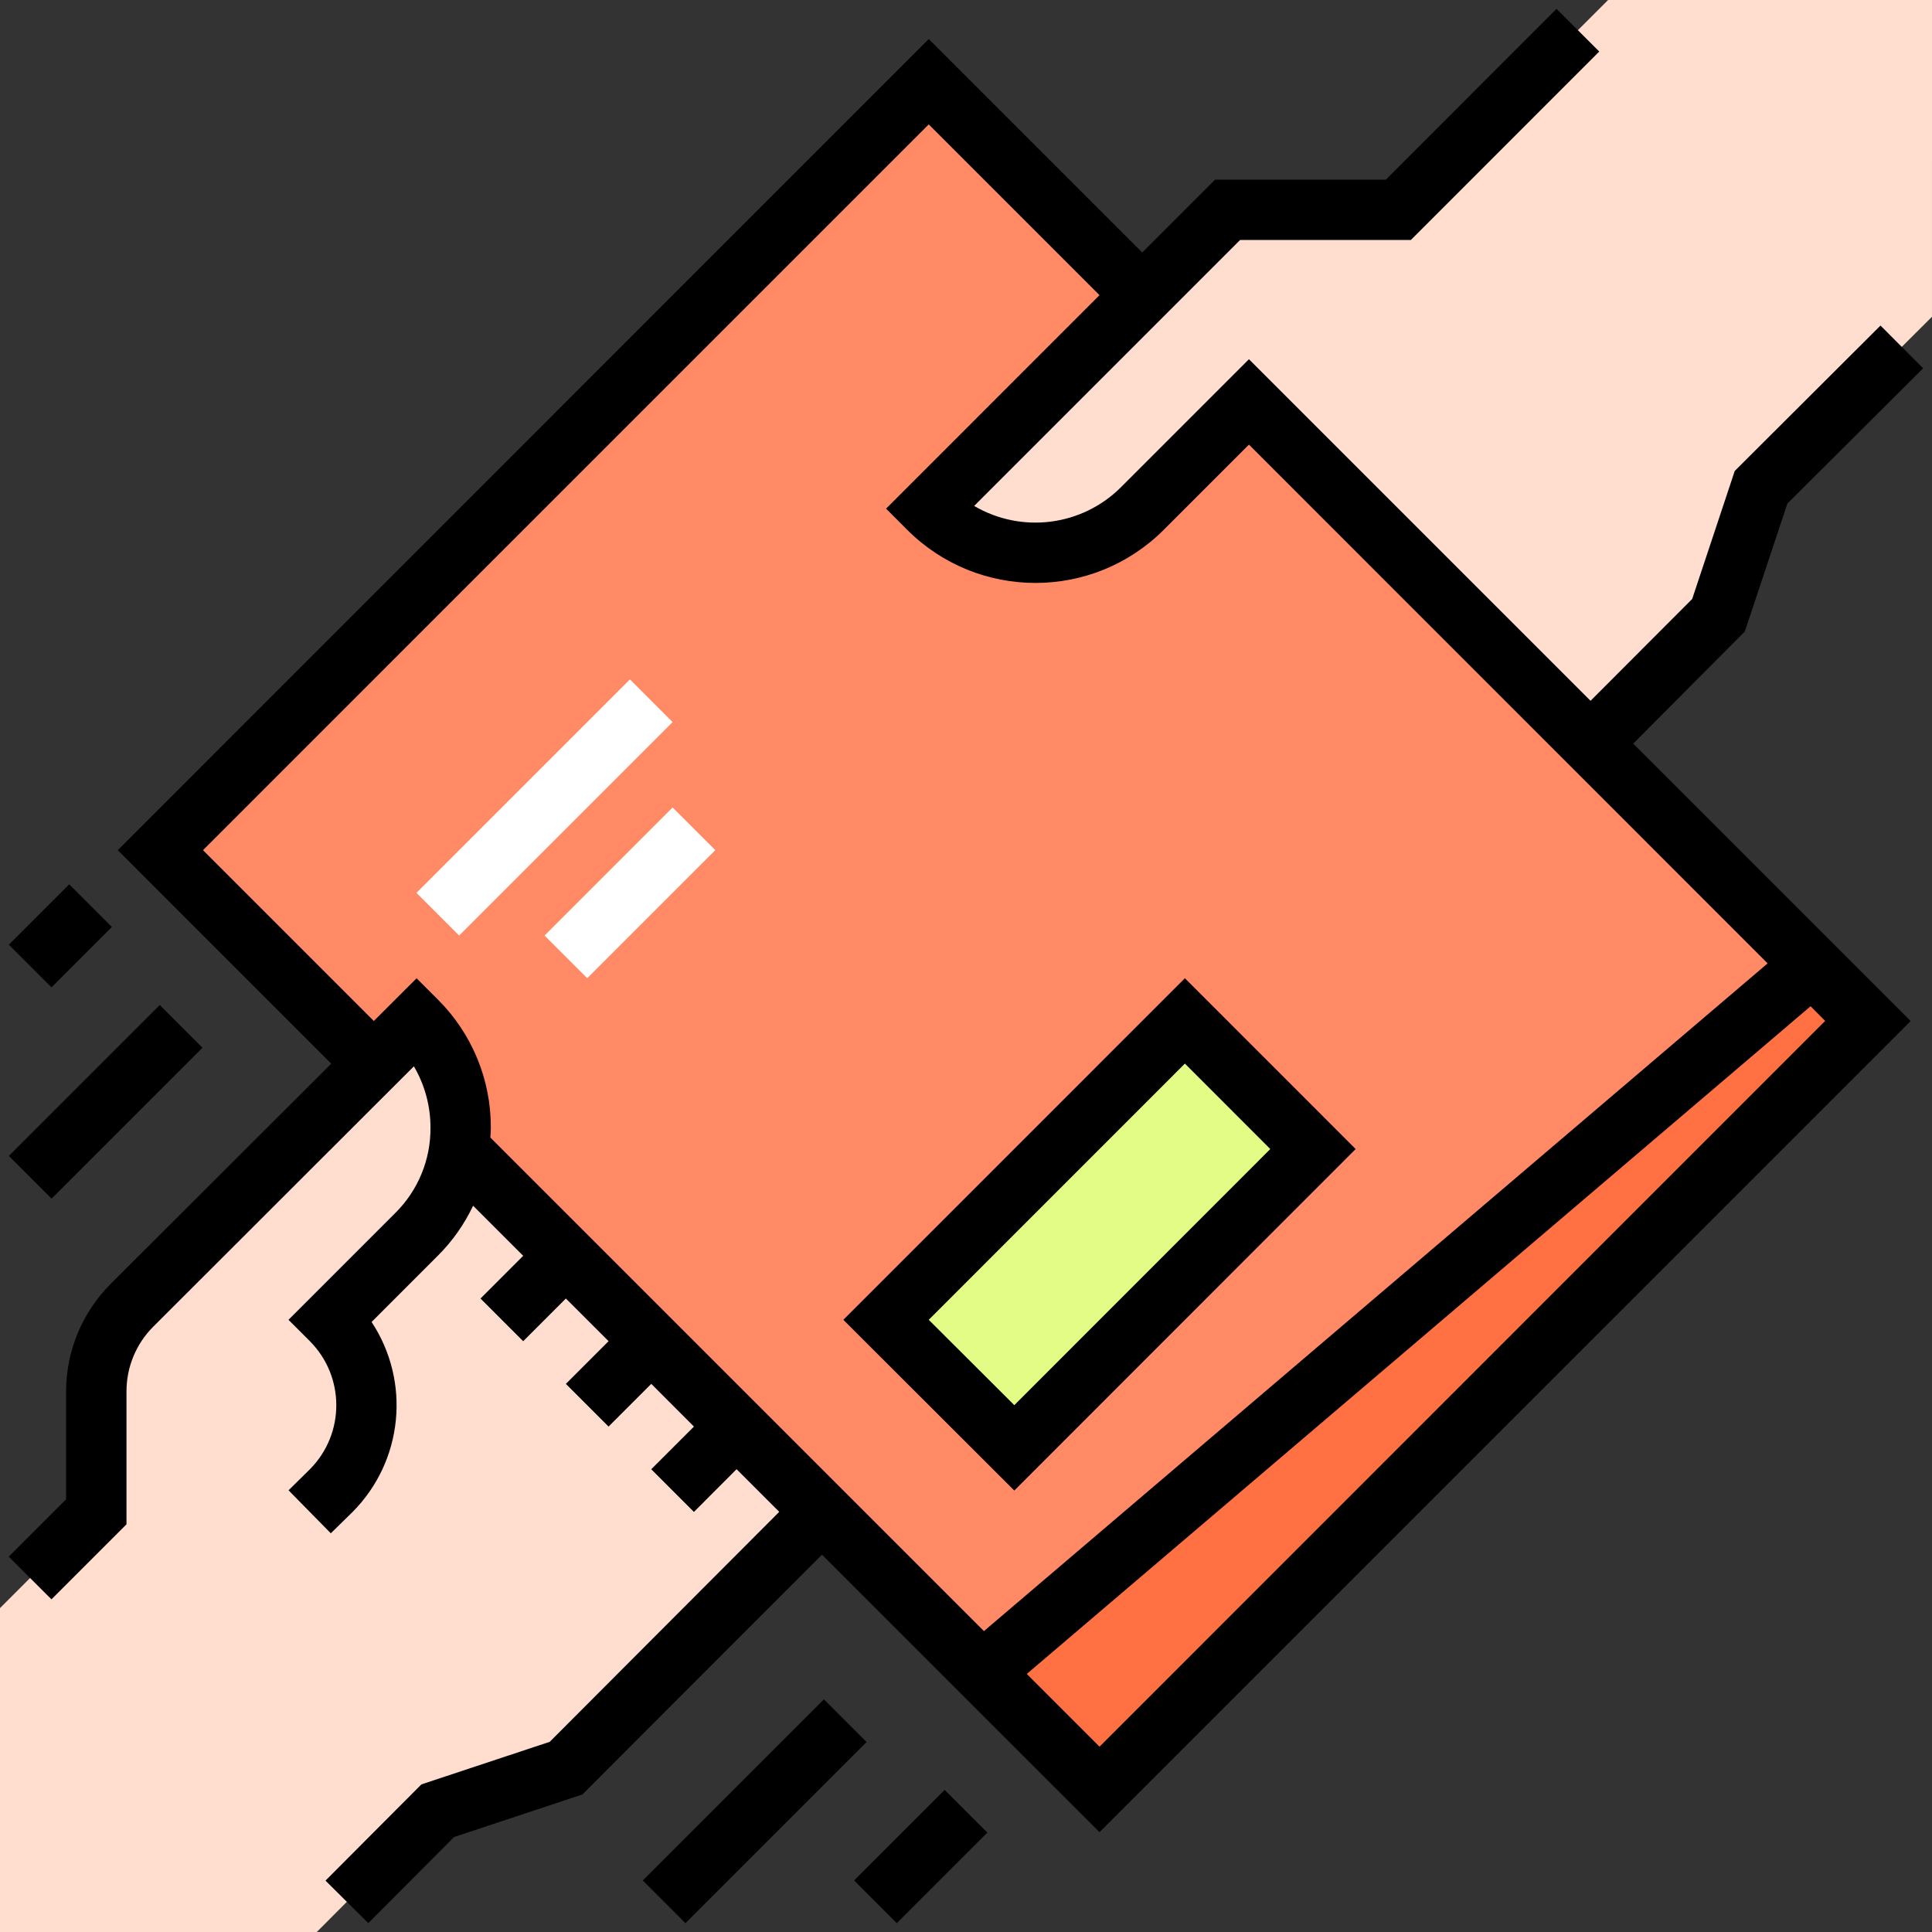 <svg height="512pt" viewBox="0 0 512 512" width="512pt" xmlns="http://www.w3.org/2000/svg"><rect x="0" y="0" width="512" height="512" fill="#333333" stroke="none"/><path d="m42.473 225.305 203.648-203.648 248.902 248.902-203.648 203.648zm0 0" fill="#ff8a65"/><path d="m260.312 443.137 31.07 31.07 203.648-203.648-14.773-14.773zm0 0" fill="#ff7043"/><path d="m234.816 349.75 79.195-79.195 33.941 33.941-79.195 79.195zm0 0" fill="#e2fc85"/><path d="m122.078 298.879c.039-10.617-4.164-20.812-11.68-28.32l-75.52 75.441c-6 6.008-9.367 14.152-9.359 22.641v32l-25.52 25.52v85.84h83.953l32.047-32.16 34-11.281 67.84-67.84-96.16-96.16c.254-1.883.387-3.777.398-5.68zm0 0" fill="#ffdecf"/><path d="m512 0h-85.84l-55.602 55.602h-45.199l-79.199 79.199c15.594 15.602 40.887 15.602 56.48 0l28.32-28.32 90.559 90.559 33.922-34 11.277-33.918 45.281-45.184zm0 0" fill="#ffdecf"/><path d="m110.363 236.617 56.57-56.57 11.312 11.316-56.566 56.566zm0 0" fill="#fff"/><path d="m144.312 247.93 33.941-33.941 11.312 11.312-33.941 33.941zm0 0" fill="#fff"/><path d="m223.496 349.762 45.305 45.246 90.465-90.504-45.258-45.266zm45.305 22.621-22.672-22.621 67.879-67.898 22.633 22.641zm0 0"/><path d="m170.34 498.344 48-48 11.312 11.316-47.996 47.996zm0 0"/><path d="m226.344 498.344 24-24.004 11.316 11.316-24.004 24zm0 0"/><path d="m462.398 167.352 11.281-33.91 35.969-35.84-11.297-11.328-38.625 38.527-11.277 33.926-26.938 26.992-90.527-90.52-33.945 33.945c-10.332 10.289-26.305 12.316-38.879 4.934l70.473-70.477h45.254l49.93-49.945-11.32-11.312-45.23 45.258h-45.258l-19.312 19.309-56.566-56.566-214.93 214.961 56.578 56.582-58.555 58.457c-7.469 7.527-11.676 17.691-11.703 28.297v28.688l-15.199 15.199 11.312 11.312 19.887-19.887v-35.312c.016-6.363 2.535-12.465 7.016-16.984l69.145-69.07c2.898 4.938 4.418 10.566 4.398 16.293.059 8.48-3.309 16.621-9.336 22.586l-28.293 28.297 5.656 5.652c9.34 9.375 9.355 24.535.039 33.93l-5.68 5.602 11.199 11.391 5.719-5.602c13.438-13.465 15.562-34.52 5.09-50.398l17.527-17.535c3.871-3.848 7.043-8.34 9.375-13.273l13.273 13.273-11.312 11.32 11.312 11.312 11.312-11.32 11.32 11.312-11.32 11.316 11.312 11.312 11.32-11.32 11.309 11.32-11.316 11.312 11.309 11.312 11.305-11.328 11.305 11.305-60.824 60.945-34 11.277-25.422 25.504 11.344 11.266 22.734-22.816 34-11.281 63.496-63.551 73.551 73.543 214.961-214.957-73.52-73.523zm21.289 103.199-192.305 192.336-19.277-19.277 207.719-176.945zm-15.246-15.246-207.688 176.953-130.801-130.793c.047-.863.125-1.711.125-2.586.055-12.742-4.996-24.977-14.023-33.977l-5.656-5.645-11.336 11.316-45.262-45.27 192.328-192.336 45.254 45.254-56.566 56.578 5.656 5.656c18.758 18.707 49.121 18.707 67.879 0l22.633-22.633zm0 0"/><path d="m2.344 306.344 40-40 11.312 11.312-40 40zm0 0"/><path d="m2.34 250.344 16-16 11.312 11.316-16 15.996zm0 0"/></svg>